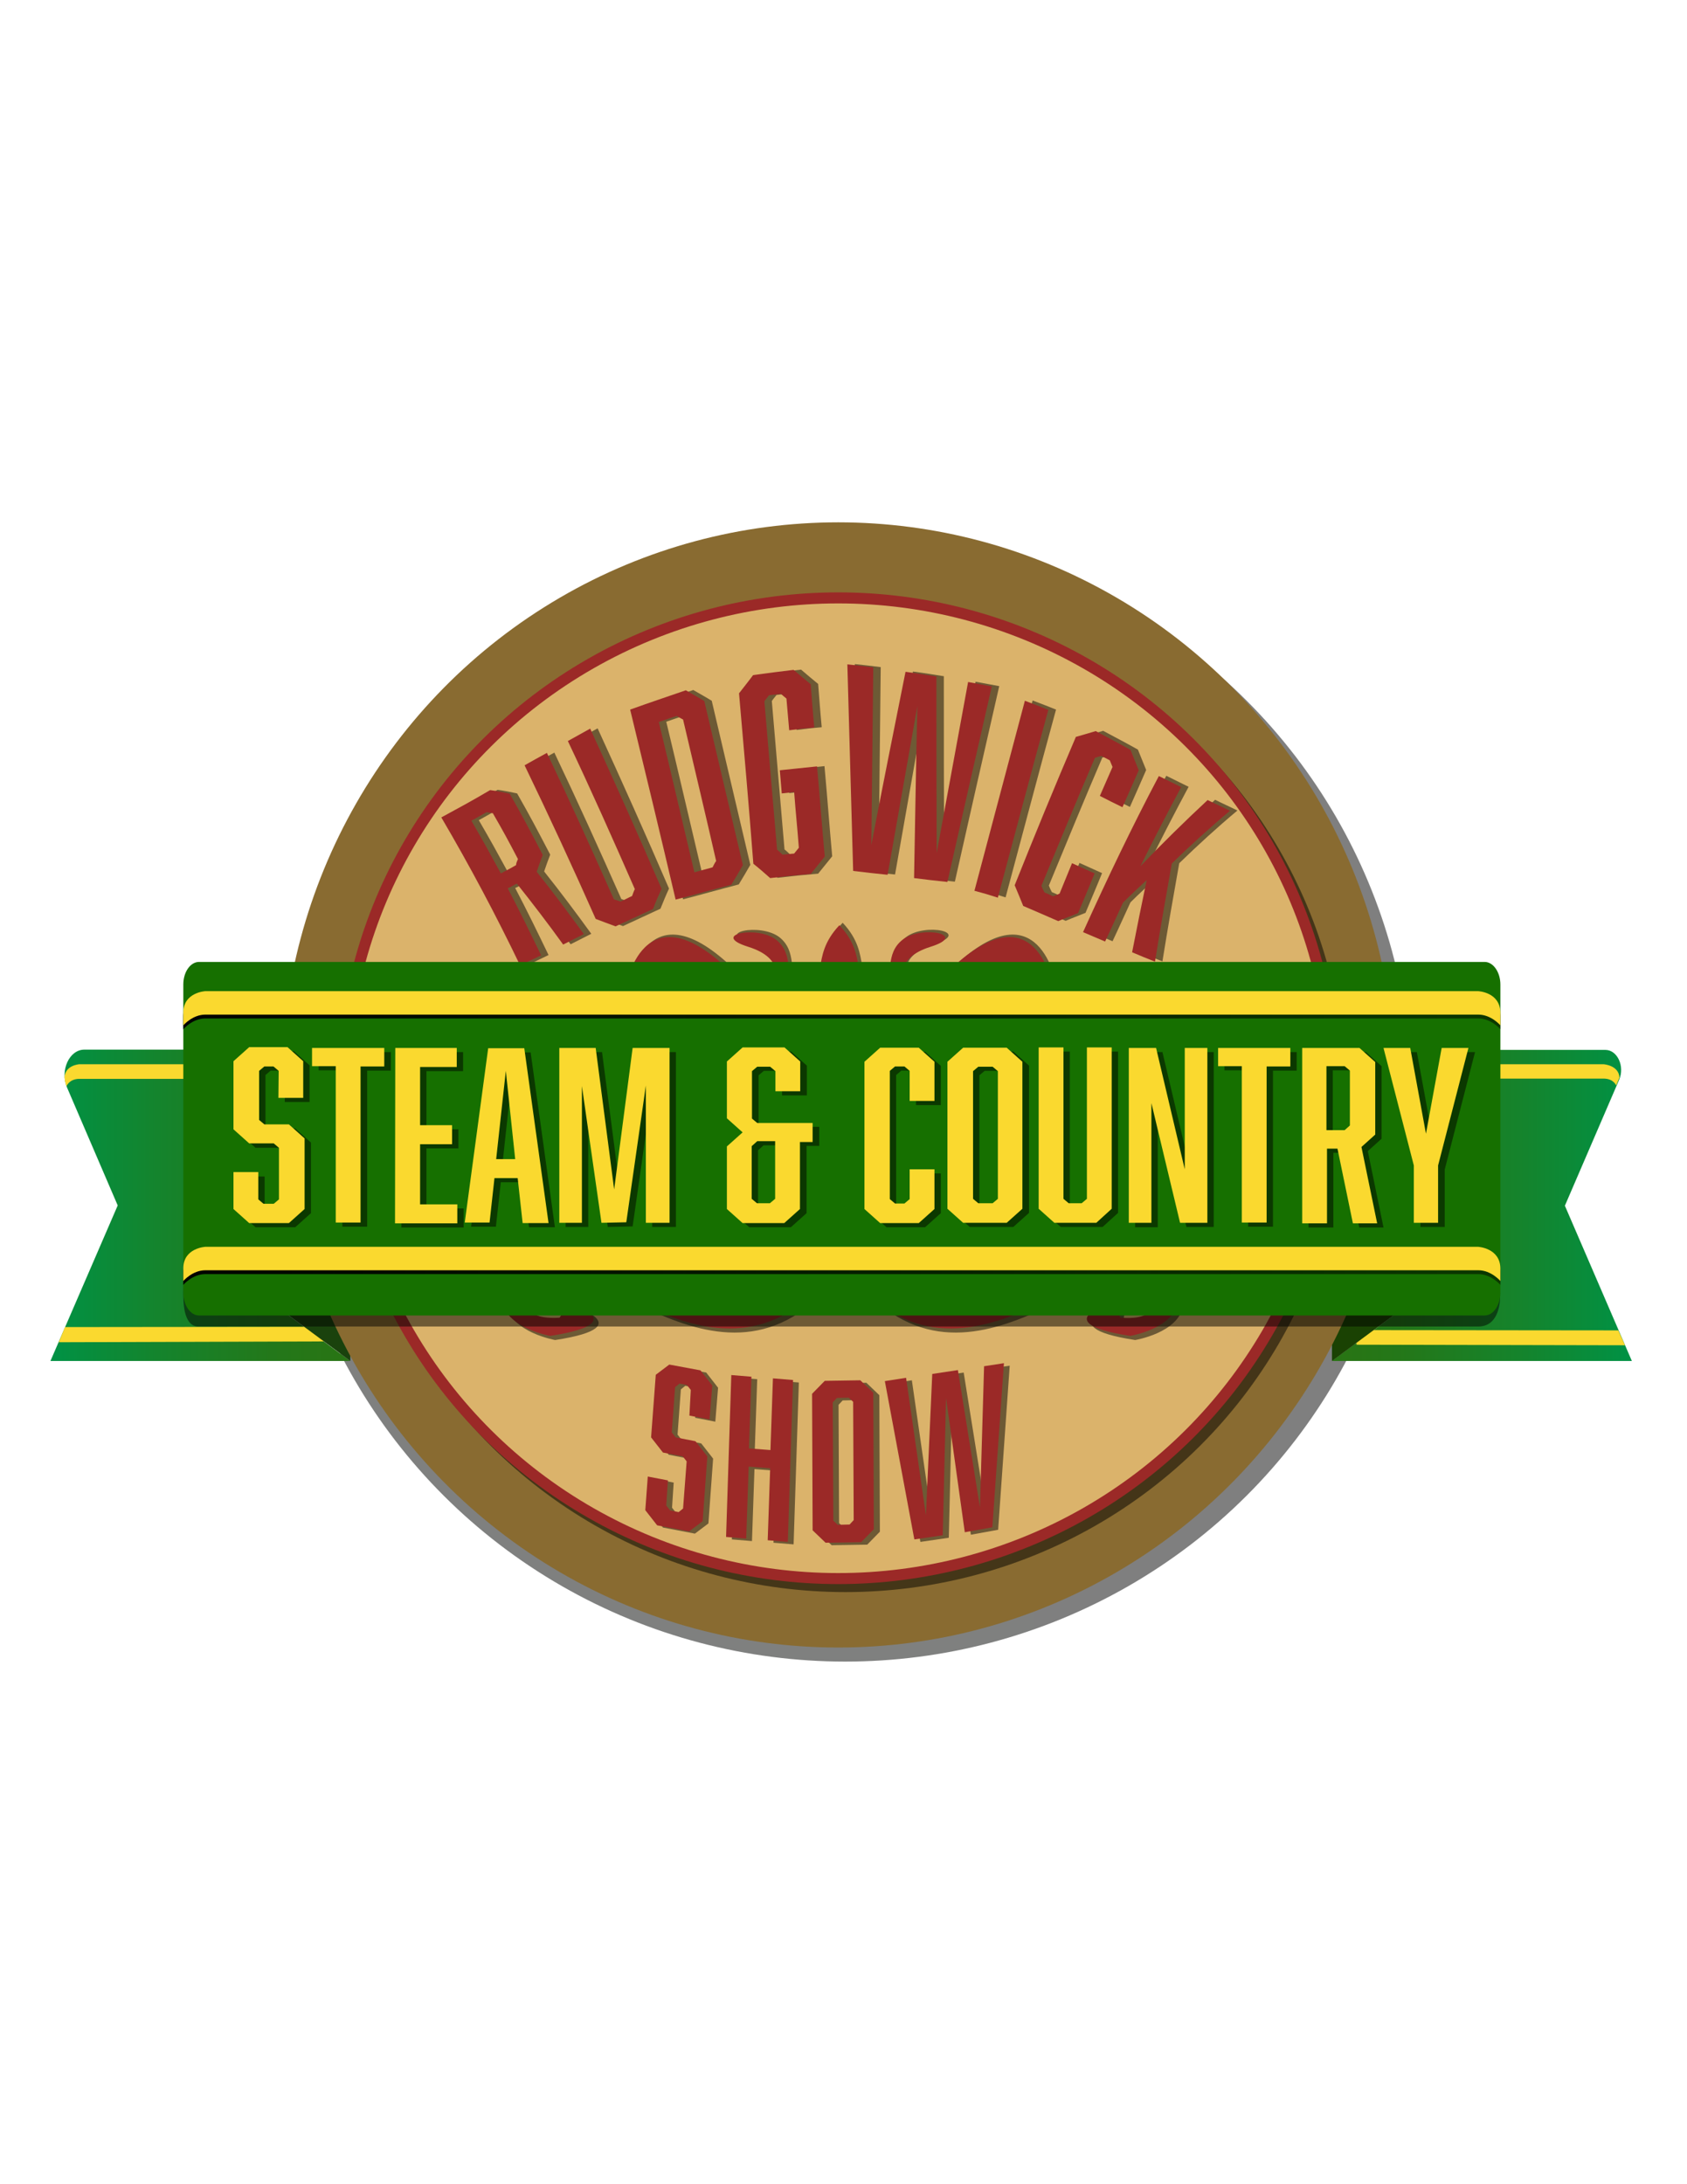 <?xml version="1.0" encoding="utf-8"?>
<!-- Generator: Adobe Illustrator 25.0.1, SVG Export Plug-In . SVG Version: 6.00 Build 0)  -->
<svg version="1.1" id="Layer_1" xmlns="http://www.w3.org/2000/svg" xmlns:xlink="http://www.w3.org/1999/xlink" x="0px" y="0px"
	 viewBox="0 0 612 792" style="enable-background:new 0 0 612 792;" xml:space="preserve">
<style type="text/css">
	.st0{fill:none;stroke:url(#SVGID_1_);stroke-width:11;stroke-miterlimit:10;}
	.st1{fill:url(#SVGID_2_);}
	.st2{fill:#FAD92F;}
	.st3{fill:#1A4203;}
	.st4{fill:url(#SVGID_3_);}
	.st5{fill:#1A420D;}
	.st6{fill:#896B31;}
	.st7{fill:none;stroke:url(#SVGID_4_);stroke-width:11;stroke-miterlimit:10;}
	.st8{fill:#DBB36B;stroke:#9B2927;stroke-width:4;stroke-miterlimit:10;}
	.st9{fill:url(#SVGID_5_);}
	.st10{fill:url(#SVGID_6_);}
	.st11{fill:url(#SVGID_7_);}
	.st12{fill:url(#SVGID_8_);}
	.st13{fill:url(#SVGID_9_);}
	.st14{fill:url(#SVGID_10_);}
	.st15{fill:url(#SVGID_11_);}
	.st16{fill:url(#SVGID_12_);}
	.st17{fill:#9B2927;}
	.st18{fill:url(#SVGID_13_);}
	.st19{fill:url(#SVGID_14_);}
	.st20{fill:url(#SVGID_15_);}
	.st21{fill:#167000;}
	.st22{fill:url(#SVGID_16_);}
	.st23{fill:url(#SVGID_17_);}
	.st24{fill:url(#SVGID_18_);}
	.st25{fill:url(#SVGID_19_);}
	.st26{fill:url(#SVGID_20_);}
	.st27{fill:url(#SVGID_21_);}
	.st28{fill:url(#SVGID_22_);}
	.st29{fill:url(#SVGID_23_);}
	.st30{fill:url(#SVGID_24_);}
	.st31{fill:url(#SVGID_25_);}
	.st32{fill:url(#SVGID_26_);}
	.st33{fill:url(#SVGID_27_);}
	.st34{fill:url(#SVGID_28_);}
	.st35{fill:url(#SVGID_29_);}
	.st36{fill:url(#SVGID_30_);}
	.st37{fill:url(#SVGID_31_);}
	.st38{fill:url(#SVGID_32_);}
	.st39{fill:url(#SVGID_33_);}
	.st40{fill:url(#SVGID_34_);}
</style>
<linearGradient id="SVGID_1_" gradientUnits="userSpaceOnUse" x1="101.038" y1="398.201" x2="512.077" y2="398.201">
	<stop  offset="5.338253e-04" style="stop-color:#000300;stop-opacity:0.5"/>
	<stop  offset="0.999" style="stop-color:#000000;stop-opacity:0.5"/>
</linearGradient>
<ellipse class="st0" cx="306.6" cy="398.2" rx="200" ry="198.8"/>
<g>
	
		<linearGradient id="SVGID_2_" gradientUnits="userSpaceOnUse" x1="483.182" y1="725.127" x2="592" y2="725.127" gradientTransform="matrix(1 0 0 1 0 -288)">
		<stop  offset="0" style="stop-color:#297413"/>
		<stop  offset="0.264" style="stop-color:#23781A"/>
		<stop  offset="0.645" style="stop-color:#14842D"/>
		<stop  offset="1" style="stop-color:#009245"/>
	</linearGradient>
	<path class="st1" d="M592,493.5H483.2l60.2-44.6v-68.2h39c4.3,0,7.1,5.9,5,10.8l-19.7,45.7L592,493.5z"/>
	<polygon class="st2" points="589.5,487.8 492.1,487.6 492.2,482.3 587.1,482.4 	"/>
	<polygon class="st3" points="483.2,493.5 483.2,473.3 510.5,473.3 	"/>
	<path class="st2" d="M536.3,385.9h45.4c0,0,5.5,0.3,5.8,4.8c-0.2,0.5-1.2,2.9-1.2,2.9s-0.9-2.5-4.6-2.5h-45.4L536.3,385.9z"/>
</g>
<g>
	
		<linearGradient id="SVGID_3_" gradientUnits="userSpaceOnUse" x1="18.286" y1="725.063" x2="127.001" y2="725.063" gradientTransform="matrix(1 0 0 1 0 -288)">
		<stop  offset="0" style="stop-color:#009245"/>
		<stop  offset="0.355" style="stop-color:#14842D"/>
		<stop  offset="0.736" style="stop-color:#23781A"/>
		<stop  offset="1" style="stop-color:#297413"/>
	</linearGradient>
	<path class="st4" d="M18.3,493.5H127l-59.7-44.3v-68.6H30.6c-5.5,0-8.9,7.6-6.3,13.7l18.4,42.8L18.3,493.5z"/>
	<polygon class="st2" points="21.3,486.7 118.7,486.4 118.6,481.1 23.6,481.2 	"/>
	<polygon class="st5" points="127.1,493.5 127.1,473.3 99.8,473.3 	"/>
	<path class="st2" d="M74.2,385.9H28.8c0,0-5.2,0.3-5.4,4.8c0.2,2,0.7,3.2,0.7,3.2s1-2.7,4.7-2.7h45.4V385.9z"/>
</g>
<g>
	<ellipse class="st6" cx="304.1" cy="393.4" rx="202" ry="204"/>
	<linearGradient id="SVGID_4_" gradientUnits="userSpaceOnUse" x1="125.327" y1="397.455" x2="488.107" y2="397.455">
		<stop  offset="5.338253e-04" style="stop-color:#000300;stop-opacity:0.5"/>
		<stop  offset="0.999" style="stop-color:#000000;stop-opacity:0.5"/>
	</linearGradient>
	<ellipse class="st7" cx="306.7" cy="397.5" rx="175.9" ry="174.3"/>
	<ellipse class="st8" cx="304.1" cy="394.6" rx="179.6" ry="177.8"/>
</g>
<g>
	<g>
		<linearGradient id="SVGID_5_" gradientUnits="userSpaceOnUse" x1="162.8" y1="318.224" x2="214.567" y2="318.224">
			<stop  offset="5.338253e-04" style="stop-color:#000300;stop-opacity:0.5"/>
			<stop  offset="0.999" style="stop-color:#000000;stop-opacity:0.5"/>
		</linearGradient>
		<path class="st9" d="M162.8,296.3c7-3.8,10.7-5.8,17.7-9.9c2.9,0.4,4.3,0.7,7.1,1.3c4.9,8.6,7.2,13,12,22.2
			c-0.9,2.4-1.4,3.7-2.2,6.1c5.9,7.4,11.6,15,17.1,22.6c-3,1.5-4.5,2.3-7.5,3.8c-5.4-7.5-11-14.8-16.8-22.1
			c-1.3,0.6-1.9,1.1-3.3,1.7c4.2,8,8.2,16.2,12.1,24.3c-3.1,1.5-4.6,2.2-7.6,3.7C182.7,331.9,173.2,314,162.8,296.3z M190.6,311.3
			c-3.6-6.9-5.4-10.2-9.1-16.6c-1-0.2-1.4-0.3-2.3-0.4c-2.2,1.3-3.4,1.9-5.5,3.1c4.3,7.4,6.4,11.2,10.7,19.1c2.2-1.2,3.3-1.7,5.5-3
			C190.1,312.6,190.3,312.2,190.6,311.3z"/>
		<linearGradient id="SVGID_6_" gradientUnits="userSpaceOnUse" x1="192.945" y1="299.926" x2="242.581" y2="299.926">
			<stop  offset="5.338253e-04" style="stop-color:#000300;stop-opacity:0.5"/>
			<stop  offset="0.999" style="stop-color:#000000;stop-opacity:0.5"/>
		</linearGradient>
		<path class="st10" d="M239.6,329.5c-5.4,2.5-8.2,3.8-13.6,6.3c-2.9-1.1-4.4-1.6-7.2-2.7c-8.3-18.7-16.9-37.3-25.8-55.7
			c3.2-1.8,4.8-2.7,8.1-4.5c8.4,17.6,16.4,35.3,24.3,53.1c1,0.3,1.5,0.5,2.4,0.8c1.7-0.7,2.4-1.2,4.2-2c0.4-1,0.5-1.5,1-2.5
			c-7.9-18-15.9-36-24.3-53.7c3.2-1.8,4.9-2.7,8.1-4.5c8.8,19.2,17.5,38.6,25.9,58.1C241.4,325,240.8,326.6,239.6,329.5z"/>
		<linearGradient id="SVGID_7_" gradientUnits="userSpaceOnUse" x1="231.291" y1="288.239" x2="272.193" y2="288.239">
			<stop  offset="5.338253e-04" style="stop-color:#000300;stop-opacity:0.5"/>
			<stop  offset="0.999" style="stop-color:#000000;stop-opacity:0.5"/>
		</linearGradient>
		<path class="st11" d="M258.2,254.1c4.7,19.9,9.3,39.7,14,59.5c-1.7,2.9-2.4,4.2-4.2,7.1c-8.1,2.1-12.1,3.3-20.2,5.4
			c-5.4-23-10.9-45.9-16.5-68.9c8.1-2.9,12.1-4.2,20.2-7C254.2,251.8,255.6,252.5,258.2,254.1z M262.5,312.1
			c-3.9-17.1-8-34.2-12-51.3c-0.9-0.5-1.4-0.7-2.2-1.3c-2.7,0.8-3.9,1.3-6.6,2.2c4.4,18.2,8.6,36.4,12.9,54.5
			c2.7-0.7,3.9-1.1,6.6-1.8C261.8,313.5,262,312.9,262.5,312.1z"/>
		<linearGradient id="SVGID_8_" gradientUnits="userSpaceOnUse" x1="270.808" y1="280.571" x2="301.911" y2="280.571">
			<stop  offset="5.338253e-04" style="stop-color:#000300;stop-opacity:0.5"/>
			<stop  offset="0.999" style="stop-color:#000000;stop-opacity:0.5"/>
		</linearGradient>
		<path class="st12" d="M270.8,251.3c2-2.6,3.1-3.9,5.1-6.6c5.9-0.8,8.8-1.2,14.7-1.9c2.4,2.1,3.7,3.1,6.2,5.2
			c0.5,6.2,0.7,9.4,1.3,15.7c-3.6,0.3-5.4,0.5-9.1,1c-0.4-4.7-0.6-7-1-11.5c-0.9-0.7-1.3-1.1-2-1.7c-1.7,0.2-2.6,0.3-4.3,0.5
			c-0.6,0.8-1.1,1.3-1.7,2.2c1.5,18,3.1,35.9,4.6,53.8c0.9,0.7,1.2,1.1,2,1.8c1.7-0.2,2.6-0.2,4.2-0.4c0.6-0.8,1.1-1.3,1.7-2.1
			c-0.6-8-1.1-12.2-1.7-20.2c-1.8,0.2-2.7,0.3-4.5,0.5c-0.3-3.4-0.4-5-0.7-8.4c5.4-0.6,8.1-0.8,13.5-1.4c1,10.9,1.8,21.8,2.8,32.7
			c-2,2.5-3.1,3.8-5.1,6.3c-5.9,0.5-8.8,0.8-14.7,1.5c-2.4-2.1-3.6-3.2-6.1-5.2C274.4,292.4,272.6,271.9,270.8,251.3z"/>
		<linearGradient id="SVGID_9_" gradientUnits="userSpaceOnUse" x1="310.113" y1="280.307" x2="362.413" y2="280.307">
			<stop  offset="5.338253e-04" style="stop-color:#000300;stop-opacity:0.5"/>
			<stop  offset="0.999" style="stop-color:#000000;stop-opacity:0.5"/>
		</linearGradient>
		<path class="st13" d="M334.3,318.3c0.4-20.8,0.7-41.6,1.2-62.4c-3.6,20.4-7.2,40.8-10.8,61.2c-5-0.5-7.5-0.8-12.5-1.4
			c-0.7-25-1.4-49.9-2.1-74.9c3.7,0.4,5.6,0.6,9.4,1.1c-0.2,21.5-0.5,42.9-0.7,64.4c4-20.9,8.2-41.9,12.4-62.8
			c4.5,0.6,6.7,1,11.2,1.7c0,21.4,0,42.6,0.1,64c3.8-20.6,7.6-41.4,11.4-62c3.5,0.6,5.2,1,8.6,1.6c-5.4,23.6-10.8,47.3-16.1,70.9
			C341.5,319.2,339.2,318.9,334.3,318.3z"/>
		<linearGradient id="SVGID_10_" gradientUnits="userSpaceOnUse" x1="356.235" y1="289.72" x2="383.077" y2="289.72">
			<stop  offset="5.338253e-04" style="stop-color:#000300;stop-opacity:0.5"/>
			<stop  offset="0.999" style="stop-color:#000000;stop-opacity:0.5"/>
		</linearGradient>
		<path class="st14" d="M374.6,254c3.4,1.3,5.1,1.9,8.5,3.3c-6.2,22.6-12.2,45.4-18.3,68.1c-3.4-1.1-5.1-1.6-8.5-2.5
			C362.3,299.9,368.4,277,374.6,254z"/>
		<linearGradient id="SVGID_11_" gradientUnits="userSpaceOnUse" x1="370.827" y1="299.503" x2="415.778" y2="299.503">
			<stop  offset="5.338253e-04" style="stop-color:#000300;stop-opacity:0.5"/>
			<stop  offset="0.999" style="stop-color:#000000;stop-opacity:0.5"/>
		</linearGradient>
		<path class="st15" d="M393,267.1c2.9-0.8,4.4-1.3,7.2-2.1c5,2.7,7.6,4,12.6,6.8c1.2,3,1.8,4.4,3,7.4c-2.3,5.3-3.5,8-5.9,13.4
			c-3.3-1.6-4.9-2.4-8.2-4.1c1.8-4.2,2.8-6.3,4.6-10.5c-0.4-1-0.6-1.5-1-2.4c-1.2-0.6-1.8-1-3.1-1.6c-1,0.3-1.4,0.4-2.3,0.7
			c-6.6,15.4-13,30.9-19.4,46.4c0.4,1,0.6,1.5,1.1,2.4c1.3,0.5,1.8,0.8,3.1,1.4c1-0.4,1.5-0.5,2.4-1c1.8-4.4,2.7-6.6,4.5-11
			c3.3,1.5,4.9,2.2,8.2,3.7c-2.3,5.7-3.6,8.6-6,14.4c-2.9,1.2-4.4,1.7-7.2,2.9c-5-2.2-7.6-3.3-12.7-5.5c-1.2-3-1.8-4.4-3.1-7.5
			C378,303.1,385.3,285.1,393,267.1z"/>
		<linearGradient id="SVGID_12_" gradientUnits="userSpaceOnUse" x1="395.646" y1="314.998" x2="448.904" y2="314.998">
			<stop  offset="5.338253e-04" style="stop-color:#000300;stop-opacity:0.5"/>
			<stop  offset="0.999" style="stop-color:#000000;stop-opacity:0.5"/>
		</linearGradient>
		<path class="st16" d="M410.1,327.2c-2.6,5.6-3.8,8.4-6.5,14.1c-3.2-1.4-4.8-2-8-3.4c8.6-19,17.6-37.9,27.5-56.6
			c3.2,1.6,4.9,2.4,8.1,4c-5.1,9.5-10,19-14.8,28.7c7.9-8.2,16-16.2,24.4-24c3.2,1.6,4.9,2.3,8.1,3.9c-7.3,6.1-14.4,12.6-21.1,19.1
			c-2.1,11.8-4.2,23.7-6.1,35.6c-3.3-1.3-5-2-8.3-3.4c1.7-8.8,3.5-17.6,5.3-26.2C415.4,322.2,413.5,323.8,410.1,327.2z"/>
	</g>
</g>
<g>
	<g>
		<path class="st17" d="M160.1,296.4c7-3.8,10.7-5.8,17.7-9.9c2.9,0.4,4.3,0.7,7.1,1.3c4.9,8.6,7.2,13,12,22.2
			c-0.9,2.4-1.4,3.7-2.2,6.1c5.9,7.4,11.6,15,17.1,22.6c-3,1.5-4.5,2.3-7.5,3.8c-5.4-7.5-11-14.8-16.8-22.1
			c-1.3,0.6-1.9,1.1-3.3,1.7c4.2,8,8.2,16.2,12.1,24.3c-3.1,1.5-4.6,2.2-7.6,3.7C180,332,170.5,314.1,160.1,296.4z M187.9,311.5
			c-3.6-6.9-5.4-10.2-9.1-16.6c-1-0.2-1.4-0.3-2.3-0.4c-2.2,1.3-3.4,1.9-5.5,3.1c4.3,7.4,6.4,11.2,10.7,19.1c2.2-1.2,3.3-1.7,5.5-3
			C187.3,312.7,187.6,312.3,187.9,311.5z"/>
		<path class="st17" d="M236.9,329.6c-5.4,2.5-8.2,3.8-13.6,6.3c-2.9-1.1-4.4-1.6-7.2-2.7c-8.3-18.7-16.9-37.3-25.8-55.7
			c3.2-1.8,4.8-2.7,8.1-4.5c8.4,17.6,16.4,35.3,24.3,53.1c1,0.3,1.5,0.5,2.4,0.8c1.7-0.7,2.4-1.2,4.2-2c0.4-1,0.5-1.5,1-2.5
			c-7.9-18-15.9-36-24.3-53.7c3.2-1.8,4.9-2.7,8.1-4.5c8.8,19.2,17.5,38.6,25.9,58.1C238.7,325.1,238,326.7,236.9,329.6z"/>
		<path class="st17" d="M255.5,254.2c4.7,19.9,9.3,39.7,14,59.5c-1.7,2.9-2.4,4.2-4.2,7.1c-8.1,2.1-12.1,3.3-20.2,5.4
			c-5.4-23-10.9-45.9-16.5-68.9c8.1-2.9,12.1-4.2,20.2-7C251.5,251.9,252.9,252.6,255.5,254.2z M259.8,312.2
			c-3.9-17.1-8-34.2-12-51.3c-0.9-0.5-1.4-0.7-2.2-1.3c-2.7,0.8-3.9,1.3-6.6,2.2c4.4,18.2,8.6,36.4,12.9,54.5
			c2.7-0.7,3.9-1.1,6.6-1.8C259,313.6,259.2,313,259.8,312.2z"/>
		<path class="st17" d="M268.1,251.4c2-2.6,3.1-3.9,5.1-6.6c5.9-0.8,8.8-1.2,14.7-1.9c2.4,2.1,3.7,3.1,6.2,5.2
			c0.5,6.2,0.7,9.4,1.3,15.7c-3.6,0.3-5.4,0.5-9.1,1c-0.4-4.7-0.6-7-1-11.5c-0.9-0.7-1.3-1.1-2-1.7c-1.7,0.2-2.6,0.3-4.3,0.5
			c-0.6,0.8-1.1,1.3-1.7,2.2c1.5,18,3.1,35.9,4.6,53.8c0.9,0.7,1.2,1.1,2,1.8c1.7-0.2,2.6-0.2,4.2-0.4c0.6-0.8,1.1-1.3,1.7-2.1
			c-0.6-8-1.1-12.2-1.7-20.2c-1.8,0.2-2.7,0.3-4.5,0.5c-0.3-3.4-0.4-5-0.7-8.4c5.4-0.6,8.1-0.8,13.5-1.4c1,10.9,1.8,21.8,2.8,32.7
			c-2,2.5-3.1,3.8-5.1,6.3c-5.9,0.5-8.8,0.8-14.7,1.5c-2.4-2.1-3.6-3.2-6.1-5.2C271.7,292.5,269.9,272,268.1,251.4z"/>
		<path class="st17" d="M331.6,318.4c0.4-20.8,0.7-41.6,1.2-62.4c-3.6,20.4-7.2,40.8-10.8,61.2c-5-0.5-7.5-0.8-12.5-1.4
			c-0.7-25-1.4-49.9-2.1-74.9c3.7,0.4,5.6,0.6,9.4,1.1c-0.2,21.5-0.5,42.9-0.7,64.4c4-20.9,8.2-41.9,12.4-62.8
			c4.5,0.6,6.7,1,11.2,1.7c0,21.4,0,42.6,0.1,64c3.8-20.6,7.6-41.4,11.4-62c3.5,0.6,5.2,1,8.6,1.6c-5.4,23.6-10.8,47.3-16.1,70.9
			C338.8,319.3,336.5,319,331.6,318.4z"/>
		<path class="st17" d="M371.8,254.1c3.4,1.3,5.1,1.9,8.5,3.3c-6.2,22.6-12.2,45.4-18.3,68.1c-3.4-1.1-5.1-1.6-8.5-2.5
			C359.6,300,365.7,277.1,371.8,254.1z"/>
		<path class="st17" d="M390.3,267.2c2.9-0.8,4.4-1.3,7.2-2.1c5,2.7,7.6,4,12.6,6.8c1.2,3,1.8,4.4,3,7.4c-2.3,5.3-3.5,8-5.9,13.4
			c-3.3-1.6-4.9-2.4-8.2-4.1c1.8-4.2,2.8-6.3,4.6-10.5c-0.4-1-0.6-1.5-1-2.4c-1.2-0.6-1.8-1-3.1-1.6c-1,0.3-1.4,0.4-2.3,0.7
			c-6.6,15.4-13,30.9-19.4,46.4c0.4,1,0.6,1.5,1.1,2.4c1.3,0.5,1.8,0.8,3.1,1.4c1-0.4,1.5-0.5,2.4-1c1.8-4.4,2.7-6.6,4.5-11
			c3.3,1.5,4.9,2.2,8.2,3.7c-2.3,5.7-3.6,8.6-6,14.4c-2.9,1.2-4.4,1.7-7.2,2.9c-5-2.2-7.6-3.3-12.7-5.5c-1.2-3-1.8-4.4-3.1-7.5
			C375.2,303.2,382.6,285.2,390.3,267.2z"/>
		<path class="st17" d="M407.4,327.3c-2.6,5.6-3.8,8.4-6.5,14.1c-3.2-1.4-4.8-2-8-3.4c8.6-19,17.6-37.9,27.5-56.6
			c3.2,1.6,4.9,2.4,8.1,4c-5.1,9.5-10,19-14.8,28.7c7.9-8.2,16-16.2,24.4-24c3.2,1.6,4.9,2.3,8.1,3.9c-7.3,6.1-14.4,12.6-21.1,19.1
			c-2.1,11.8-4.2,23.7-6.1,35.6c-3.3-1.3-5-2-8.3-3.4c1.7-8.8,3.5-17.6,5.3-26.2C412.6,322.3,410.8,323.9,407.4,327.3z"/>
	</g>
</g>
<linearGradient id="SVGID_13_" gradientUnits="userSpaceOnUse" x1="167.494" y1="360.553" x2="443.49" y2="360.553">
	<stop  offset="5.338253e-04" style="stop-color:#000300;stop-opacity:0.5"/>
	<stop  offset="0.999" style="stop-color:#000000;stop-opacity:0.5"/>
</linearGradient>
<path class="st18" d="M305.7,334.6c-11.6,12.3-1.8,21.3-15.8,19.7c-4.3-0.7-0.4-9.2-7.2-14.5c-6.8-5.2-24.1-1.8-10.1,2.6
	c14,4.4,9.3,12.8,9.3,12.8c0.2,11.7,22.6,4.4,9.6,11c-26.5,18.6-63.8,7.7-51.7-13c17.8-10,14,9.4,14,9.4c-15.3-4.7,3.5,7.4,3.5,7.4
	c27.2,0,6.4-21,6.4-21c-30.7-27.5-35.9,9.8-35.9,9.8c-17.8-13.6-46.1,8.2-46.1,8.2c-21.7-0.8-13.6,5.1-6.8,6.9
	c6.8,1.9,16.7-9.7,18.1,0c1.4,9.7,16,12.5,16,12.5c30.6-5.1,3.2-13.3,3.2-13.3c-9.5,0-3.8,3-3.8,3c6.7,0,3.7,3.7,3.7,3.7
	c-12,0.8-10.5-5.6-10.5-5.6c8.5-38.4,55.5,39.6,96.3-4.4l7.8-0.4l7.8,0.4c40.8,44,87.7-34,96.3,4.4c0,0,1.6,6.6-10.5,5.6
	c0,0-3-3.7,3.7-3.7c0,0,5.6-3-3.8-3c0,0-27.3,8.2,3.2,13.3c0,0,14.6-2.6,16-12.5c1.4-9.8,11.3,1.9,18.1,0c6.8-1.9,14.9-7.8-6.8-6.9
	c0,0-28.3-21.9-46.1-8.2c0,0-5.2-37.3-35.9-9.8c0,0-20.7,21,6.4,21c0,0,18.9-12,3.5-7.4c0,0-3.8-19.5,14-9.4
	c12.1,20.7-25,31.5-51.7,13c-13-6.5,9.4,0.8,9.6-11c0,0-4.7-8.4,9.3-12.8c14-4.4-3.3-7.9-10.1-2.6c-6.8,5.2-2.9,13.7-7.2,14.5
	C307.5,355.9,317.3,346.9,305.7,334.6"/>
<linearGradient id="SVGID_14_" gradientUnits="userSpaceOnUse" x1="156.349" y1="459.974" x2="456.766" y2="459.974">
	<stop  offset="5.338253e-04" style="stop-color:#000300;stop-opacity:0.5"/>
	<stop  offset="0.999" style="stop-color:#000000;stop-opacity:0.5"/>
</linearGradient>
<path class="st19" d="M306.8,434.1c-12.6,12.3-2,21.3-17.2,19.7c-4.6-0.7-0.5-9.2-7.9-14.5c-7.4-5.2-26.2-1.8-11,2.6
	c15.2,4.4,10.1,12.8,10.1,12.8c0.2,11.7,24.6,4.4,10.4,11c-28.9,18.6-69.4,7.7-56.2-13c19.4-10,15.2,9.4,15.2,9.4
	c-16.7-4.7,3.8,7.4,3.8,7.4c29.6,0,7-21,7-21c-33.4-27.5-39.1,9.8-39.1,9.8c-19.4-13.6-50.2,8.2-50.2,8.2
	c-23.7-0.8-14.8,5.1-7.4,6.9c7.4,1.9,18.2-9.7,19.7,0s17.4,12.5,17.4,12.5c33.3-5.1,3.5-13.3,3.5-13.3c-10.3,0-4.2,3-4.2,3
	c7.3,0,4.1,3.7,4.1,3.7c-13.1,0.8-11.5-5.6-11.5-5.6c9.3-38.4,60.4,39.6,104.8-4.4l8.5-0.4l8.5,0.4c44.4,44,95.4-34,104.8,4.4
	c0,0,1.7,6.6-11.5,5.6c0,0-3.2-3.7,4.1-3.7c0,0,6.1-3-4.2-3c0,0-29.7,8.2,3.5,13.3c0,0,15.9-2.6,17.4-12.5s12.3,1.9,19.7,0
	s16.2-7.8-7.4-6.9c0,0-30.8-21.9-50.2-8.2c0,0-5.7-37.3-39.1-9.8c0,0-22.5,21,7,21c0,0,20.5-12,3.8-7.4c0,0-4.2-19.5,15.2-9.4
	c13.2,20.7-27.2,31.5-56.2,13c-14.1-6.5,10.2,0.8,10.4-11c0,0-5.1-8.4,10.1-12.8c15.2-4.4-3.6-7.9-11-2.6
	c-7.4,5.2-3.1,13.7-7.9,14.5C308.8,455.3,319.4,446.3,306.8,434.1"/>
<path class="st17" d="M305,432.6c-12.6,12.3-2,21.3-17.2,19.7c-4.6-0.7-0.5-9.2-7.9-14.5c-7.4-5.2-26.2-1.8-11,2.6
	c15.2,4.4,10.1,12.8,10.1,12.8c0.2,11.7,24.6,4.4,10.4,11c-28.9,18.6-69.4,7.7-56.2-13c19.4-10,15.2,9.4,15.2,9.4
	c-16.7-4.7,3.8,7.4,3.8,7.4c29.6,0,7-21,7-21c-33.4-27.5-39.1,9.8-39.1,9.8c-19.4-13.6-50.2,8.2-50.2,8.2
	c-23.7-0.8-14.8,5.1-7.4,6.9c7.4,1.9,18.2-9.7,19.7,0c1.5,9.7,17.4,12.5,17.4,12.5c33.3-5.1,3.5-13.3,3.5-13.3c-10.3,0-4.2,3-4.2,3
	c7.3,0,4.1,3.7,4.1,3.7c-13.1,0.8-11.5-5.6-11.5-5.6c9.3-38.4,60.4,39.6,104.8-4.4l8.5-0.4l8.5,0.4c44.4,44,95.4-34,104.8,4.4
	c0,0,1.7,6.6-11.5,5.6c0,0-3.2-3.7,4.1-3.7c0,0,6.1-3-4.2-3c0,0-29.7,8.2,3.5,13.3c0,0,15.9-2.6,17.4-12.5c1.5-9.8,12.3,1.9,19.7,0
	c7.4-1.9,16.2-7.8-7.4-6.9c0,0-30.8-21.9-50.2-8.2c0,0-5.7-37.3-39.1-9.8c0,0-22.5,21,7,21c0,0,20.5-12,3.8-7.4
	c0,0-4.2-19.5,15.2-9.4c13.2,20.7-27.2,31.5-56.2,13c-14.1-6.5,10.2,0.8,10.4-11c0,0-5.1-8.4,10.1-12.8c15.2-4.4-3.6-7.9-11-2.6
	c-7.4,5.2-3.1,13.7-7.9,14.5C307,453.8,317.7,444.8,305,432.6"/>
<path class="st17" d="M304.5,335.5c-11.6,12.3-1.8,21.3-15.8,19.7c-4.3-0.7-0.4-9.2-7.2-14.5c-6.8-5.2-24.1-1.8-10.1,2.6
	c14,4.4,9.3,12.8,9.3,12.8c0.2,11.7,22.6,4.4,9.6,11c-26.5,18.6-63.8,7.7-51.7-13c17.8-10,14,9.4,14,9.4c-15.3-4.7,3.5,7.4,3.5,7.4
	c27.2,0,6.4-21,6.4-21c-30.7-27.5-35.9,9.8-35.9,9.8c-17.8-13.6-46.1,8.2-46.1,8.2c-21.7-0.8-13.6,5.1-6.8,6.9
	c6.8,1.9,16.7-9.7,18.1,0s16,12.5,16,12.5c30.6-5.1,3.2-13.3,3.2-13.3c-9.5,0-3.8,3-3.8,3c6.7,0,3.7,3.7,3.7,3.7
	c-12,0.8-10.5-5.6-10.5-5.6c8.5-38.4,55.5,39.6,96.3-4.4l7.8-0.4l7.8,0.4c40.8,44,87.7-34,96.3,4.4c0,0,1.6,6.6-10.5,5.6
	c0,0-3-3.7,3.7-3.7c0,0,5.6-3-3.8-3c0,0-27.3,8.2,3.2,13.3c0,0,14.6-2.6,16-12.5s11.3,1.9,18.1,0c6.8-1.9,14.9-7.8-6.8-6.9
	c0,0-28.3-21.9-46.1-8.2c0,0-5.2-37.3-35.9-9.8c0,0-20.7,21,6.4,21c0,0,18.9-12,3.5-7.4c0,0-3.8-19.5,14-9.4
	c12.1,20.7-25,31.5-51.7,13c-13-6.5,9.4,0.8,9.6-11c0,0-4.7-8.4,9.3-12.8c14-4.4-3.3-7.9-10.1-2.6c-6.8,5.2-2.9,13.7-7.2,14.5
	C306.3,356.7,316.1,347.7,304.5,335.5"/>
<linearGradient id="SVGID_15_" gradientUnits="userSpaceOnUse" x1="304.894" y1="385.647" x2="306.105" y2="589.155">
	<stop  offset="5.338253e-04" style="stop-color:#000300;stop-opacity:0.5"/>
	<stop  offset="0.999" style="stop-color:#000000;stop-opacity:0.5"/>
</linearGradient>
<path class="st20" d="M73.4,396.2h463c3.1,0,5.6,2.5,5.6,5.4l2.2,68.6c0,3-0.9,10.8-7.9,10.8H71.6c-5.2-0.5-5.1-9.3-5.1-12.3
	l1.2-67.2C67.8,398.6,70.3,396.2,73.4,396.2z"/>
<path class="st21" d="M72.2,348.8h466.4c3.1,0,5.7,3.7,5.7,8.2v111.8c0,4.5-2.6,8.2-5.7,8.2H72.2c-3.1,0-5.7-3.7-5.7-8.2V357
	C66.5,352.4,69.1,348.8,72.2,348.8z"/>
<g>
	<linearGradient id="SVGID_16_" gradientUnits="userSpaceOnUse" x1="66.522" y1="367.019" x2="544.271" y2="367.019">
		<stop  offset="0" style="stop-color:#000300"/>
		<stop  offset="0.999" style="stop-color:#000000;stop-opacity:0.5"/>
	</linearGradient>
	<path class="st22" d="M536.2,360.8H74.5c0,0-8,0.4-8,7.8v4.6c0,0,3.3-3.9,8-3.9h461.8c4.7,0,8,3.9,8,3.9v-4.6
		C544.2,361.1,536.2,360.8,536.2,360.8z"/>
	<linearGradient id="SVGID_17_" gradientUnits="userSpaceOnUse" x1="66.522" y1="459.711" x2="544.271" y2="459.711">
		<stop  offset="0" style="stop-color:#000300"/>
		<stop  offset="0.999" style="stop-color:#000000;stop-opacity:0.5"/>
	</linearGradient>
	<path class="st23" d="M536.2,453.5H74.5c0,0-8,0.4-8,7.8v4.6c0,0,3.3-3.9,8-3.9h461.8c4.7,0,8,3.9,8,3.9v-4.6
		C544.2,454,536.2,453.5,536.2,453.5z"/>
</g>
<g>
	<path class="st2" d="M536.2,359.4H74.5c0,0-8,0.4-8,7.8v4.6c0,0,3.3-3.9,8-3.9h461.8c4.7,0,8,3.9,8,3.9v-4.6
		C544.2,359.7,536.2,359.4,536.2,359.4z"/>
	<path class="st2" d="M536.2,452.1H74.5c0,0-8,0.4-8,7.8v4.6c0,0,3.3-3.9,8-3.9h461.8c4.7,0,8,3.9,8,3.9v-4.6
		C544.2,452.5,536.2,452.1,536.2,452.1z"/>
</g>
<g>
	<linearGradient id="SVGID_18_" gradientUnits="userSpaceOnUse" x1="87.002" y1="413.08" x2="112.828" y2="413.08">
		<stop  offset="5.338253e-04" style="stop-color:#000300;stop-opacity:0.5"/>
		<stop  offset="0.999" style="stop-color:#000000;stop-opacity:0.5"/>
	</linearGradient>
	<path class="st24" d="M103.4,389.8l-1.9-1.6h-3.3l-1.9,1.6v17.8l1.9,1.6h8.9l5.7,5.1v25.6l-5.7,5.1H92.7l-5.7-5.1v-13.3h9v9.9
		l1.9,1.6h3.7l1.9-1.6v-18.7l-1.9-1.6h-8.9L87,411v-24.7l5.7-5.1h13.9l5.7,5.1v13.3h-9L103.4,389.8L103.4,389.8z"/>
	<linearGradient id="SVGID_19_" gradientUnits="userSpaceOnUse" x1="115.525" y1="413.155" x2="141.765" y2="413.155">
		<stop  offset="5.338253e-04" style="stop-color:#000300;stop-opacity:0.5"/>
		<stop  offset="0.999" style="stop-color:#000000;stop-opacity:0.5"/>
	</linearGradient>
	<path class="st25" d="M133.2,388.1v56.7h-9v-56.7h-8.6v-6.6h26.2v6.7h-8.6V388.1z"/>
	<linearGradient id="SVGID_20_" gradientUnits="userSpaceOnUse" x1="145.603" y1="413.305" x2="168.213" y2="413.305">
		<stop  offset="5.338253e-04" style="stop-color:#000300;stop-opacity:0.5"/>
		<stop  offset="0.999" style="stop-color:#000000;stop-opacity:0.5"/>
	</linearGradient>
	<path class="st26" d="M145.7,381.5H168v6.9h-13.3v21.1h11.6v6.9h-11.6v21.8h13.5v6.9h-22.6L145.7,381.5L145.7,381.5z"/>
	<linearGradient id="SVGID_21_" gradientUnits="userSpaceOnUse" x1="170.91" y1="413.23" x2="201.299" y2="413.23">
		<stop  offset="5.338253e-04" style="stop-color:#000300;stop-opacity:0.5"/>
		<stop  offset="0.999" style="stop-color:#000000;stop-opacity:0.5"/>
	</linearGradient>
	<path class="st27" d="M181.7,428.5l-1.8,16.3h-9l8.5-63.2h13.1l8.8,63.4h-9.4l-1.8-16.3h-8.4V428.5z M185.8,389.8l-3.5,32h6.9
		L185.8,389.8z"/>
	<linearGradient id="SVGID_22_" gradientUnits="userSpaceOnUse" x1="205.24" y1="413.23" x2="245.275" y2="413.23">
		<stop  offset="5.338253e-04" style="stop-color:#000300;stop-opacity:0.5"/>
		<stop  offset="0.999" style="stop-color:#000000;stop-opacity:0.5"/>
	</linearGradient>
	<path class="st28" d="M220.5,444.9l-7.1-49.6v49.6h-8.2v-63.4h13.2l6.7,51.3l6.7-51.3h13.4v63.4h-8.6v-49.8l-7.1,49.6L220.5,444.9
		L220.5,444.9z"/>
	<linearGradient id="SVGID_23_" gradientUnits="userSpaceOnUse" x1="266.019" y1="413.08" x2="297.238" y2="413.08">
		<stop  offset="5.338253e-04" style="stop-color:#000300;stop-opacity:0.5"/>
		<stop  offset="0.999" style="stop-color:#000000;stop-opacity:0.5"/>
	</linearGradient>
	<path class="st29" d="M292.6,415.5v24.4l-5.7,5.1h-15.1l-5.7-5.1v-22.7l5.7-5.1L266,407v-20.6l5.7-5.1H287l5.7,5.1v10.8h-9v-7.3
		l-1.9-1.6h-4.7l-1.9,1.6V407l1.9,1.6h20.1v6.9H292.6L292.6,415.5z M275,417.1v19.1l1.9,1.6h4.7l1.9-1.6v-20.9h-6.5L275,417.1z"/>
	<linearGradient id="SVGID_24_" gradientUnits="userSpaceOnUse" x1="315.907" y1="413.155" x2="341.318" y2="413.155">
		<stop  offset="5.338253e-04" style="stop-color:#000300;stop-opacity:0.5"/>
		<stop  offset="0.999" style="stop-color:#000000;stop-opacity:0.5"/>
	</linearGradient>
	<path class="st30" d="M315.9,386.5l5.7-5.1h14l5.7,5.1v14.2h-9v-10.9l-1.9-1.6H327l-1.9,1.6v46.5l1.9,1.6h3.4l1.9-1.6v-10.8h9v14.4
		l-5.7,5.1h-14l-5.7-5.1V386.5z"/>
	<linearGradient id="SVGID_25_" gradientUnits="userSpaceOnUse" x1="346.089" y1="413.155" x2="373.263" y2="413.155">
		<stop  offset="5.338253e-04" style="stop-color:#000300;stop-opacity:0.5"/>
		<stop  offset="0.999" style="stop-color:#000000;stop-opacity:0.5"/>
	</linearGradient>
	<path class="st31" d="M373.3,439.8l-5.7,5.1h-15.8l-5.7-5.1v-53.4l5.7-5.1h15.8l5.7,5.1V439.8z M357.2,388.3l-1.9,1.6v46.3l1.9,1.6
		h5.2l1.9-1.6v-46.3l-1.9-1.6H357.2z"/>
	<linearGradient id="SVGID_26_" gradientUnits="userSpaceOnUse" x1="379.071" y1="413.155" x2="405.519" y2="413.155">
		<stop  offset="5.338253e-04" style="stop-color:#000300;stop-opacity:0.5"/>
		<stop  offset="0.999" style="stop-color:#000000;stop-opacity:0.5"/>
	</linearGradient>
	<path class="st32" d="M400,444.9h-15.2l-5.7-5.1v-58.5h9v54.9l1.9,1.6h4.7l1.9-1.6v-54.9h9v58.5L400,444.9z"/>
	<linearGradient id="SVGID_27_" gradientUnits="userSpaceOnUse" x1="411.846" y1="413.23" x2="440.264" y2="413.23">
		<stop  offset="5.338253e-04" style="stop-color:#000300;stop-opacity:0.5"/>
		<stop  offset="0.999" style="stop-color:#000000;stop-opacity:0.5"/>
	</linearGradient>
	<path class="st33" d="M411.8,381.5h9.9l10.4,44v-44h8.2v63.4h-9.9L420,401.6v43.4h-8.2V381.5z"/>
	<linearGradient id="SVGID_28_" gradientUnits="userSpaceOnUse" x1="444.206" y1="413.155" x2="470.446" y2="413.155">
		<stop  offset="5.338253e-04" style="stop-color:#000300;stop-opacity:0.5"/>
		<stop  offset="0.999" style="stop-color:#000000;stop-opacity:0.5"/>
	</linearGradient>
	<path class="st34" d="M461.8,388.1v56.7h-9v-56.7h-8.6v-6.6h26.2v6.7h-8.6V388.1z"/>
	<linearGradient id="SVGID_29_" gradientUnits="userSpaceOnUse" x1="474.491" y1="413.305" x2="501.873" y2="413.305">
		<stop  offset="5.338253e-04" style="stop-color:#000300;stop-opacity:0.5"/>
		<stop  offset="0.999" style="stop-color:#000000;stop-opacity:0.5"/>
	</linearGradient>
	<path class="st35" d="M474.5,381.5h21l5.7,5.1v26.3l-5,4.5l5.7,27.7h-8.8l-5.6-27.1h-3.8v27.1h-9v-63.5H474.5z M492,409.6v-19.9
		l-1.9-1.6h-6.6v23.2h6.6L492,409.6z"/>
	<linearGradient id="SVGID_30_" gradientUnits="userSpaceOnUse" x1="504.258" y1="413.23" x2="535.166" y2="413.23">
		<stop  offset="5.338253e-04" style="stop-color:#000300;stop-opacity:0.5"/>
		<stop  offset="0.999" style="stop-color:#000000;stop-opacity:0.5"/>
	</linearGradient>
	<path class="st36" d="M515.3,444.9v-20.8l-11-42.6h9.7l5.7,31.1l5.7-31.1h9.7l-11,42.6v20.8H515.3z"/>
</g>
<g>
	<path class="st2" d="M101.1,388.3l-1.9-1.6h-3.3l-1.9,1.6v17.8l1.9,1.6h8.9l5.7,5.1v25.6l-5.7,5.1H90.4l-5.7-5.1V425h9v9.9l1.9,1.6
		h3.7l1.9-1.6v-18.7l-1.9-1.6h-8.9l-5.7-5.1v-24.7l5.7-5.1h13.9l5.7,5.1v13.3h-9L101.1,388.3L101.1,388.3z"/>
	<path class="st2" d="M130.8,386.6v56.7h-9v-56.7h-8.6V380h26.2v6.7h-8.6V386.6z"/>
	<path class="st2" d="M143.4,380h22.3v6.9h-13.3V408H164v6.9h-11.6v21.8h13.5v6.9h-22.6L143.4,380L143.4,380z"/>
	<path class="st2" d="M179.4,427l-1.8,16.3h-9l8.5-63.2h13.1l8.8,63.4h-9.4l-1.8-16.3h-8.4V427z M183.5,388.3l-3.5,32h6.9
		L183.5,388.3z"/>
	<path class="st2" d="M218.2,443.4l-7.1-49.6v49.6h-8.2V380h13.2l6.7,51.3l6.7-51.3h13.4v63.4h-8.6v-49.8l-7.1,49.6L218.2,443.4
		L218.2,443.4z"/>
	<path class="st2" d="M290.2,414v24.4l-5.7,5.1h-15.1l-5.7-5.1v-22.7l5.7-5.1l-5.7-5.1v-20.6l5.7-5.1h15.2l5.7,5.1v10.8h-9v-7.3
		l-1.9-1.6h-4.7l-1.9,1.6v17.2l1.9,1.6h20.1v6.9H290.2L290.2,414z M272.7,415.6v19.1l1.9,1.6h4.7l1.9-1.6v-20.9h-6.5L272.7,415.6z"
		/>
	<path class="st2" d="M313.6,385l5.7-5.1h14l5.7,5.1v14.2h-9v-10.9l-1.9-1.6h-3.4l-1.9,1.6v46.5l1.9,1.6h3.4l1.9-1.6V424h9v14.4
		l-5.7,5.1h-14l-5.7-5.1V385z"/>
	<path class="st2" d="M370.9,438.3l-5.7,5.1h-15.8l-5.7-5.1V385l5.7-5.1h15.8l5.7,5.1V438.3z M354.9,386.8l-1.9,1.6v46.3l1.9,1.6
		h5.2l1.9-1.6v-46.3l-1.9-1.6H354.9z"/>
	<path class="st2" d="M397.7,443.4h-15.2l-5.7-5.1v-58.5h9v54.9l1.9,1.6h4.7l1.9-1.6v-54.9h9v58.5L397.7,443.4z"/>
	<path class="st2" d="M409.5,380h9.9l10.4,44v-44h8.2v63.4h-9.9l-10.4-43.4v43.4h-8.2V380z"/>
	<path class="st2" d="M459.5,386.6v56.7h-9v-56.7h-8.6V380h26.2v6.7h-8.6V386.6z"/>
	<path class="st2" d="M472.2,380h21l5.7,5.1v26.3l-5,4.5l5.7,27.7h-8.8l-5.6-27.1h-3.8v27.1h-9V380H472.2z M489.7,408.1v-19.9
		l-1.9-1.6h-6.6v23.2h6.6L489.7,408.1z"/>
	<path class="st2" d="M512.9,443.4v-20.8l-11-42.6h9.7l5.7,31.1l5.7-31.1h9.7l-11,42.6v20.8H512.9z"/>
</g>
<g>
	<linearGradient id="SVGID_31_" gradientUnits="userSpaceOnUse" x1="236.287" y1="525.791" x2="260.467" y2="525.791">
		<stop  offset="5.338253e-04" style="stop-color:#000300;stop-opacity:0.5"/>
		<stop  offset="0.999" style="stop-color:#000000;stop-opacity:0.5"/>
	</linearGradient>
	<path class="st37" d="M252.7,504.8l-1.4-1.8l-2.7-0.5l-1.6,1.3l-1.2,16.4l1.4,1.8l7.2,1.4l4.3,5.5l-1.7,23.5l-4.9,3.7l-11.6-2.2
		l-4.3-5.5l0.9-12.2l7.3,1.4l-0.6,9.1l1.4,1.8l3.1,0.6l1.6-1.3l1.3-17.1l-1.4-1.8l-7.2-1.4l-4.3-5.5l1.7-22.7l4.9-3.7l11.3,2.1
		l4.3,5.5l-1,12.3l-7.3-1.4L252.7,504.8z"/>
	<linearGradient id="SVGID_32_" gradientUnits="userSpaceOnUse" x1="265.366" y1="529.758" x2="289.759" y2="529.758">
		<stop  offset="5.338253e-04" style="stop-color:#000300;stop-opacity:0.5"/>
		<stop  offset="0.999" style="stop-color:#000000;stop-opacity:0.5"/>
	</linearGradient>
	<path class="st38" d="M273.8,526.1l7.8,0.6l0.9-26l7.3,0.6l-1.9,58.7l-7.3-0.6l0.9-26.1l-7.8-0.6l-0.9,26.1l-7.3-0.6l1.9-58.7
		l7.3,0.6L273.8,526.1z"/>
	<linearGradient id="SVGID_33_" gradientUnits="userSpaceOnUse" x1="296.789" y1="530.815" x2="319.157" y2="530.815">
		<stop  offset="5.338253e-04" style="stop-color:#000300;stop-opacity:0.5"/>
		<stop  offset="0.999" style="stop-color:#000000;stop-opacity:0.5"/>
	</linearGradient>
	<path class="st39" d="M319.2,555.4l-4.6,4.7l-12.9,0.2l-4.7-4.5l-0.2-49.5l4.6-4.7l12.9-0.2l4.7,4.5L319.2,555.4z M305.7,507.8
		l-1.5,1.6l0.2,42.9l1.6,1.5l4.3-0.1l1.5-1.6l-0.2-42.9l-1.6-1.5L305.7,507.8z"/>
	<linearGradient id="SVGID_34_" gradientUnits="userSpaceOnUse" x1="323.098" y1="527.219" x2="366.344" y2="527.219">
		<stop  offset="5.338253e-04" style="stop-color:#000300;stop-opacity:0.5"/>
		<stop  offset="0.999" style="stop-color:#000000;stop-opacity:0.5"/>
	</linearGradient>
	<path class="st40" d="M352.2,556.5l-6.8-48.7l-1.2,49.8l-10.3,1.5l-10.8-57.4l7.7-1.2l7.2,49.9l2.3-51.3l9.3-1.4l8,49.8l1.5-51.2
		l7.2-1.1l-4.2,59.5L352.2,556.5z"/>
</g>
<g>
	<path class="st17" d="M250.6,504l-1.4-1.8l-2.7-0.5l-1.6,1.3l-1.2,16.4l1.4,1.8l7.2,1.4l4.3,5.5l-1.7,23.5l-4.9,3.7l-11.6-2.2
		l-4.3-5.5l0.9-12.2l7.3,1.4l-0.6,9.1l1.4,1.8l3.1,0.6l1.6-1.3l1.3-17.1l-1.4-1.8l-7.2-1.4l-4.3-5.5l1.7-22.7l4.9-3.7l11.3,2.1
		l4.3,5.5l-1,12.3l-7.3-1.4L250.6,504z"/>
	<path class="st17" d="M271.7,525.2l7.8,0.6l0.9-26l7.3,0.6l-1.9,58.7l-7.3-0.6l0.9-26.1l-7.8-0.6l-0.9,26.1l-7.3-0.6l1.9-58.7
		l7.3,0.6L271.7,525.2z"/>
	<path class="st17" d="M317,554.5l-4.6,4.7l-12.9,0.2l-4.7-4.5l-0.2-49.5l4.6-4.7l12.9-0.2l4.7,4.5L317,554.5z M303.6,506.9
		l-1.5,1.6l0.2,42.9l1.6,1.5l4.3-0.1l1.5-1.6l-0.2-42.9l-1.6-1.5L303.6,506.9z"/>
	<path class="st17" d="M350,555.6l-6.8-48.7l-1.2,49.8l-10.3,1.5L321,500.8l7.7-1.2l7.2,49.9l2.3-51.3l9.3-1.4l8,49.8l1.5-51.2
		l7.2-1.1l-4.2,59.5L350,555.6z"/>
</g>
</svg>

